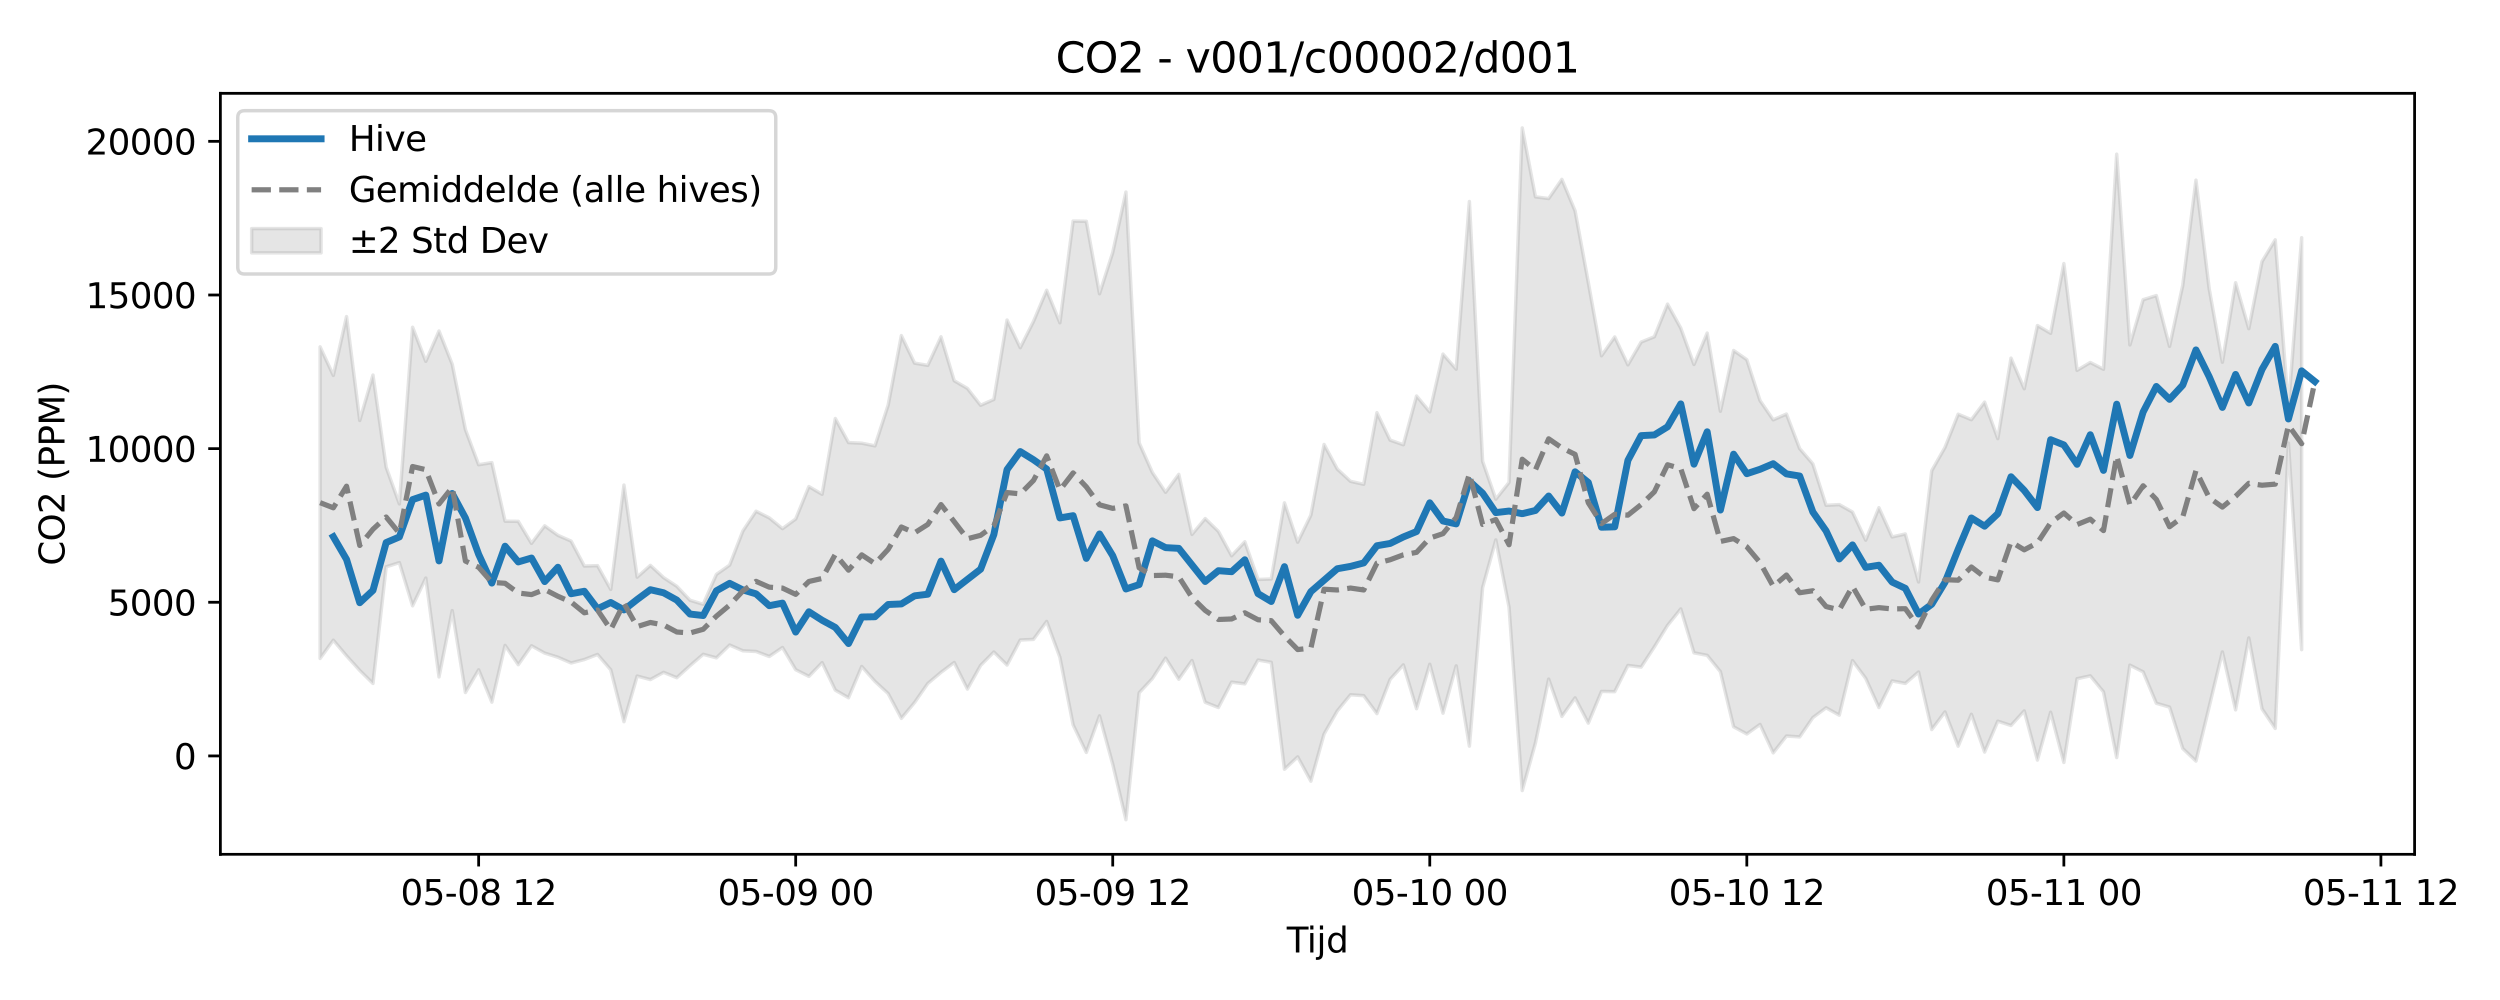 <?xml version="1.0" encoding="utf-8" standalone="no"?>
<!DOCTYPE svg PUBLIC "-//W3C//DTD SVG 1.1//EN"
  "http://www.w3.org/Graphics/SVG/1.1/DTD/svg11.dtd">
<svg xmlns:xlink="http://www.w3.org/1999/xlink" width="720pt" height="288pt" viewBox="0 0 720 288" xmlns="http://www.w3.org/2000/svg" version="1.1">
 <defs>
  <style type="text/css">*{stroke-linejoin: round; stroke-linecap: butt}</style>
 </defs>
 <g id="figure_1">
  <g id="patch_1">
   <path d="M 0 288 
L 720 288 
L 720 0 
L 0 0 
z
" style="fill: #ffffff"/>
  </g>
  <g id="axes_1">
   <g id="patch_2">
    <path d="M 63.47 246.04 
L 695.402 246.04 
L 695.402 26.88 
L 63.47 26.88 
z
" style="fill: #ffffff"/>
   </g>
   <g id="FillBetweenPolyCollection_1">
    <defs>
     <path id="mff3825b8e2" d="M 92.194 -188.099 
L 92.194 -98.363 
L 95.999 -103.624 
L 99.803 -99.119 
L 103.608 -94.916 
L 107.412 -91.164 
L 111.217 -124.753 
L 115.021 -125.964 
L 118.826 -113.519 
L 122.63 -121.52 
L 126.435 -93.05 
L 130.239 -112.157 
L 134.044 -88.56 
L 137.848 -95.089 
L 141.653 -85.779 
L 145.458 -102.124 
L 149.262 -96.565 
L 153.067 -102.01 
L 156.871 -99.909 
L 160.676 -98.719 
L 164.48 -97.058 
L 168.285 -98.05 
L 172.089 -99.514 
L 175.894 -95.096 
L 179.698 -80.148 
L 183.503 -93.297 
L 187.307 -92.284 
L 191.112 -94.365 
L 194.916 -92.819 
L 198.721 -96.28 
L 202.525 -99.556 
L 206.33 -98.536 
L 210.134 -102.232 
L 213.939 -100.572 
L 217.743 -100.37 
L 221.548 -98.937 
L 225.353 -101.522 
L 229.157 -95.131 
L 232.962 -93.196 
L 236.766 -97.162 
L 240.571 -89.238 
L 244.375 -87.047 
L 248.18 -96.052 
L 251.984 -91.756 
L 255.789 -88.255 
L 259.593 -81.105 
L 263.398 -85.672 
L 267.202 -91.15 
L 271.007 -94.362 
L 274.811 -97.201 
L 278.616 -89.548 
L 282.42 -96.372 
L 286.225 -100.225 
L 290.029 -96.469 
L 293.834 -103.677 
L 297.638 -103.855 
L 301.443 -109.017 
L 305.248 -98.706 
L 309.052 -79.256 
L 312.857 -71.3 
L 316.661 -81.832 
L 320.466 -67.902 
L 324.27 -51.922 
L 328.075 -88.48 
L 331.879 -92.554 
L 335.684 -98.465 
L 339.488 -92.375 
L 343.293 -97.773 
L 347.097 -85.744 
L 350.902 -84.231 
L 354.706 -91.541 
L 358.511 -91.051 
L 362.315 -97.902 
L 366.12 -97.25 
L 369.924 -66.457 
L 373.729 -70.019 
L 377.534 -63.018 
L 381.338 -76.612 
L 385.143 -83.253 
L 388.947 -87.905 
L 392.752 -87.647 
L 396.556 -82.477 
L 400.361 -92.339 
L 404.165 -96.51 
L 407.97 -83.893 
L 411.774 -96.688 
L 415.579 -82.596 
L 419.383 -96.231 
L 423.188 -73.108 
L 426.992 -118.762 
L 430.797 -132.502 
L 434.601 -113.176 
L 438.406 -60.318 
L 442.21 -74.056 
L 446.015 -92.42 
L 449.819 -81.668 
L 453.624 -87.007 
L 457.429 -79.734 
L 461.233 -88.873 
L 465.038 -88.795 
L 468.842 -96.348 
L 472.647 -95.87 
L 476.451 -101.688 
L 480.256 -107.888 
L 484.06 -112.628 
L 487.865 -99.985 
L 491.669 -99.261 
L 495.474 -94.562 
L 499.278 -78.684 
L 503.083 -76.614 
L 506.887 -79.355 
L 510.692 -71.176 
L 514.496 -76.028 
L 518.301 -75.769 
L 522.105 -81.324 
L 525.91 -84.155 
L 529.714 -82.031 
L 533.519 -97.746 
L 537.324 -92.623 
L 541.128 -84.221 
L 544.933 -91.895 
L 548.737 -91.171 
L 552.542 -94.466 
L 556.346 -77.884 
L 560.151 -82.96 
L 563.955 -73.094 
L 567.76 -82.289 
L 571.564 -71.404 
L 575.369 -80.302 
L 579.173 -79.056 
L 582.978 -83.256 
L 586.782 -69.096 
L 590.587 -82.877 
L 594.391 -68.414 
L 598.196 -92.524 
L 602 -93.356 
L 605.805 -88.731 
L 609.609 -69.817 
L 613.414 -96.428 
L 617.219 -94.505 
L 621.023 -85.458 
L 624.828 -84.355 
L 628.632 -72.422 
L 632.437 -68.811 
L 636.241 -84.46 
L 640.046 -100.241 
L 643.85 -83.559 
L 647.655 -104.274 
L 651.459 -83.85 
L 655.264 -78.212 
L 659.068 -160.384 
L 662.873 -100.895 
L 662.873 -219.541 
L 662.873 -219.541 
L 659.068 -170.659 
L 655.264 -218.928 
L 651.459 -212.656 
L 647.655 -193.336 
L 643.85 -206.575 
L 640.046 -183.675 
L 636.241 -204.862 
L 632.437 -236.117 
L 628.632 -205.84 
L 624.828 -188.251 
L 621.023 -202.869 
L 617.219 -201.687 
L 613.414 -188.663 
L 609.609 -243.605 
L 605.805 -181.649 
L 602 -183.611 
L 598.196 -181.343 
L 594.391 -212.092 
L 590.587 -192.015 
L 586.782 -194.241 
L 582.978 -176.041 
L 579.173 -184.855 
L 575.369 -161.678 
L 571.564 -172.191 
L 567.76 -167.125 
L 563.955 -168.706 
L 560.151 -159.135 
L 556.346 -152.456 
L 552.542 -120.381 
L 548.737 -134.216 
L 544.933 -133.368 
L 541.128 -141.781 
L 537.324 -132.443 
L 533.519 -140.536 
L 529.714 -142.671 
L 525.91 -142.478 
L 522.105 -154.395 
L 518.301 -158.813 
L 514.496 -168.76 
L 510.692 -167.089 
L 506.887 -172.644 
L 503.083 -184.417 
L 499.278 -187.069 
L 495.474 -169.55 
L 491.669 -192.081 
L 487.865 -183.026 
L 484.06 -193.502 
L 480.256 -200.418 
L 476.451 -191.013 
L 472.647 -189.482 
L 468.842 -182.925 
L 465.038 -190.96 
L 461.233 -185.532 
L 457.429 -206.665 
L 453.624 -227.267 
L 449.819 -236.348 
L 446.015 -230.821 
L 442.21 -231.303 
L 438.406 -251.158 
L 434.601 -149.058 
L 430.797 -144.246 
L 426.992 -155.158 
L 423.188 -229.968 
L 419.383 -181.679 
L 415.579 -186.022 
L 411.774 -169.373 
L 407.97 -173.948 
L 404.165 -159.912 
L 400.361 -161.246 
L 396.556 -169.149 
L 392.752 -148.526 
L 388.947 -149.377 
L 385.143 -152.914 
L 381.338 -159.995 
L 377.534 -139.65 
L 373.729 -131.84 
L 369.924 -143.177 
L 366.12 -121.255 
L 362.315 -121.112 
L 358.511 -131.975 
L 354.706 -127.935 
L 350.902 -134.952 
L 347.097 -138.652 
L 343.293 -134.091 
L 339.488 -151.38 
L 335.684 -146.218 
L 331.879 -151.923 
L 328.075 -160.464 
L 324.27 -232.692 
L 320.466 -215.269 
L 316.661 -203.398 
L 312.857 -224.273 
L 309.052 -224.339 
L 305.248 -195.043 
L 301.443 -204.41 
L 297.638 -195.405 
L 293.834 -187.867 
L 290.029 -195.826 
L 286.225 -172.957 
L 282.42 -171.284 
L 278.616 -176.129 
L 274.811 -178.351 
L 271.007 -191.001 
L 267.202 -182.778 
L 263.398 -183.419 
L 259.593 -191.349 
L 255.789 -171.33 
L 251.984 -159.59 
L 248.18 -160.361 
L 244.375 -160.539 
L 240.571 -167.466 
L 236.766 -145.643 
L 232.962 -147.87 
L 229.157 -138.522 
L 225.353 -135.748 
L 221.548 -138.855 
L 217.743 -140.767 
L 213.939 -135.053 
L 210.134 -125.25 
L 206.33 -122.577 
L 202.525 -113.974 
L 198.721 -115.13 
L 194.916 -119.146 
L 191.112 -121.654 
L 187.307 -125.171 
L 183.503 -121.781 
L 179.698 -148.303 
L 175.894 -118.25 
L 172.089 -125.094 
L 168.285 -124.976 
L 164.48 -132.17 
L 160.676 -133.83 
L 156.871 -136.563 
L 153.067 -131.509 
L 149.262 -137.857 
L 145.458 -137.898 
L 141.653 -154.778 
L 137.848 -154.159 
L 134.044 -164.275 
L 130.239 -183.097 
L 126.435 -192.668 
L 122.63 -183.943 
L 118.826 -193.761 
L 115.021 -142.874 
L 111.217 -153.441 
L 107.412 -179.985 
L 103.608 -166.902 
L 99.803 -196.823 
L 95.999 -179.886 
L 92.194 -188.099 
z
" style="stroke: #808080; stroke-opacity: 0.2"/>
    </defs>
    <g clip-path="url(#p9d5c62684d)">
     <use xlink:href="#mff3825b8e2" x="0" y="288" style="fill: #808080; fill-opacity: 0.2; stroke: #808080; stroke-opacity: 0.2"/>
    </g>
   </g>
   <g id="matplotlib.axis_1">
    <g id="xtick_1">
     <g id="line2d_1">
      <defs>
       <path id="m1b67c8f153" d="M 0 0 
L 0 3.5 
" style="stroke: #000000; stroke-width: 0.8"/>
      </defs>
      <g>
       <use xlink:href="#m1b67c8f153" x="137.848" y="246.04" style="stroke: #000000; stroke-width: 0.8"/>
      </g>
     </g>
     <g id="text_1">
      <!-- 05-08 12 -->
      <g transform="translate(115.368 260.638) scale(0.1 -0.1)">
       <defs>
        <path id="DejaVuSans-30" d="M 2034 4250 
Q 1547 4250 1301 3770 
Q 1056 3291 1056 2328 
Q 1056 1369 1301 889 
Q 1547 409 2034 409 
Q 2525 409 2770 889 
Q 3016 1369 3016 2328 
Q 3016 3291 2770 3770 
Q 2525 4250 2034 4250 
z
M 2034 4750 
Q 2819 4750 3233 4129 
Q 3647 3509 3647 2328 
Q 3647 1150 3233 529 
Q 2819 -91 2034 -91 
Q 1250 -91 836 529 
Q 422 1150 422 2328 
Q 422 3509 836 4129 
Q 1250 4750 2034 4750 
z
" transform="scale(0.016)"/>
        <path id="DejaVuSans-35" d="M 691 4666 
L 3169 4666 
L 3169 4134 
L 1269 4134 
L 1269 2991 
Q 1406 3038 1543 3061 
Q 1681 3084 1819 3084 
Q 2600 3084 3056 2656 
Q 3513 2228 3513 1497 
Q 3513 744 3044 326 
Q 2575 -91 1722 -91 
Q 1428 -91 1123 -41 
Q 819 9 494 109 
L 494 744 
Q 775 591 1075 516 
Q 1375 441 1709 441 
Q 2250 441 2565 725 
Q 2881 1009 2881 1497 
Q 2881 1984 2565 2268 
Q 2250 2553 1709 2553 
Q 1456 2553 1204 2497 
Q 953 2441 691 2322 
L 691 4666 
z
" transform="scale(0.016)"/>
        <path id="DejaVuSans-2d" d="M 313 2009 
L 1997 2009 
L 1997 1497 
L 313 1497 
L 313 2009 
z
" transform="scale(0.016)"/>
        <path id="DejaVuSans-38" d="M 2034 2216 
Q 1584 2216 1326 1975 
Q 1069 1734 1069 1313 
Q 1069 891 1326 650 
Q 1584 409 2034 409 
Q 2484 409 2743 651 
Q 3003 894 3003 1313 
Q 3003 1734 2745 1975 
Q 2488 2216 2034 2216 
z
M 1403 2484 
Q 997 2584 770 2862 
Q 544 3141 544 3541 
Q 544 4100 942 4425 
Q 1341 4750 2034 4750 
Q 2731 4750 3128 4425 
Q 3525 4100 3525 3541 
Q 3525 3141 3298 2862 
Q 3072 2584 2669 2484 
Q 3125 2378 3379 2068 
Q 3634 1759 3634 1313 
Q 3634 634 3220 271 
Q 2806 -91 2034 -91 
Q 1263 -91 848 271 
Q 434 634 434 1313 
Q 434 1759 690 2068 
Q 947 2378 1403 2484 
z
M 1172 3481 
Q 1172 3119 1398 2916 
Q 1625 2713 2034 2713 
Q 2441 2713 2670 2916 
Q 2900 3119 2900 3481 
Q 2900 3844 2670 4047 
Q 2441 4250 2034 4250 
Q 1625 4250 1398 4047 
Q 1172 3844 1172 3481 
z
" transform="scale(0.016)"/>
        <path id="DejaVuSans-20" transform="scale(0.016)"/>
        <path id="DejaVuSans-31" d="M 794 531 
L 1825 531 
L 1825 4091 
L 703 3866 
L 703 4441 
L 1819 4666 
L 2450 4666 
L 2450 531 
L 3481 531 
L 3481 0 
L 794 0 
L 794 531 
z
" transform="scale(0.016)"/>
        <path id="DejaVuSans-32" d="M 1228 531 
L 3431 531 
L 3431 0 
L 469 0 
L 469 531 
Q 828 903 1448 1529 
Q 2069 2156 2228 2338 
Q 2531 2678 2651 2914 
Q 2772 3150 2772 3378 
Q 2772 3750 2511 3984 
Q 2250 4219 1831 4219 
Q 1534 4219 1204 4116 
Q 875 4013 500 3803 
L 500 4441 
Q 881 4594 1212 4672 
Q 1544 4750 1819 4750 
Q 2544 4750 2975 4387 
Q 3406 4025 3406 3419 
Q 3406 3131 3298 2873 
Q 3191 2616 2906 2266 
Q 2828 2175 2409 1742 
Q 1991 1309 1228 531 
z
" transform="scale(0.016)"/>
       </defs>
       <use xlink:href="#DejaVuSans-30"/>
       <use xlink:href="#DejaVuSans-35" transform="translate(63.623 0)"/>
       <use xlink:href="#DejaVuSans-2d" transform="translate(127.246 0)"/>
       <use xlink:href="#DejaVuSans-30" transform="translate(163.33 0)"/>
       <use xlink:href="#DejaVuSans-38" transform="translate(226.953 0)"/>
       <use xlink:href="#DejaVuSans-20" transform="translate(290.576 0)"/>
       <use xlink:href="#DejaVuSans-31" transform="translate(322.363 0)"/>
       <use xlink:href="#DejaVuSans-32" transform="translate(385.986 0)"/>
      </g>
     </g>
    </g>
    <g id="xtick_2">
     <g id="line2d_2">
      <g>
       <use xlink:href="#m1b67c8f153" x="229.157" y="246.04" style="stroke: #000000; stroke-width: 0.8"/>
      </g>
     </g>
     <g id="text_2">
      <!-- 05-09 00 -->
      <g transform="translate(206.677 260.638) scale(0.1 -0.1)">
       <defs>
        <path id="DejaVuSans-39" d="M 703 97 
L 703 672 
Q 941 559 1184 500 
Q 1428 441 1663 441 
Q 2288 441 2617 861 
Q 2947 1281 2994 2138 
Q 2813 1869 2534 1725 
Q 2256 1581 1919 1581 
Q 1219 1581 811 2004 
Q 403 2428 403 3163 
Q 403 3881 828 4315 
Q 1253 4750 1959 4750 
Q 2769 4750 3195 4129 
Q 3622 3509 3622 2328 
Q 3622 1225 3098 567 
Q 2575 -91 1691 -91 
Q 1453 -91 1209 -44 
Q 966 3 703 97 
z
M 1959 2075 
Q 2384 2075 2632 2365 
Q 2881 2656 2881 3163 
Q 2881 3666 2632 3958 
Q 2384 4250 1959 4250 
Q 1534 4250 1286 3958 
Q 1038 3666 1038 3163 
Q 1038 2656 1286 2365 
Q 1534 2075 1959 2075 
z
" transform="scale(0.016)"/>
       </defs>
       <use xlink:href="#DejaVuSans-30"/>
       <use xlink:href="#DejaVuSans-35" transform="translate(63.623 0)"/>
       <use xlink:href="#DejaVuSans-2d" transform="translate(127.246 0)"/>
       <use xlink:href="#DejaVuSans-30" transform="translate(163.33 0)"/>
       <use xlink:href="#DejaVuSans-39" transform="translate(226.953 0)"/>
       <use xlink:href="#DejaVuSans-20" transform="translate(290.576 0)"/>
       <use xlink:href="#DejaVuSans-30" transform="translate(322.363 0)"/>
       <use xlink:href="#DejaVuSans-30" transform="translate(385.986 0)"/>
      </g>
     </g>
    </g>
    <g id="xtick_3">
     <g id="line2d_3">
      <g>
       <use xlink:href="#m1b67c8f153" x="320.466" y="246.04" style="stroke: #000000; stroke-width: 0.8"/>
      </g>
     </g>
     <g id="text_3">
      <!-- 05-09 12 -->
      <g transform="translate(297.985 260.638) scale(0.1 -0.1)">
       <use xlink:href="#DejaVuSans-30"/>
       <use xlink:href="#DejaVuSans-35" transform="translate(63.623 0)"/>
       <use xlink:href="#DejaVuSans-2d" transform="translate(127.246 0)"/>
       <use xlink:href="#DejaVuSans-30" transform="translate(163.33 0)"/>
       <use xlink:href="#DejaVuSans-39" transform="translate(226.953 0)"/>
       <use xlink:href="#DejaVuSans-20" transform="translate(290.576 0)"/>
       <use xlink:href="#DejaVuSans-31" transform="translate(322.363 0)"/>
       <use xlink:href="#DejaVuSans-32" transform="translate(385.986 0)"/>
      </g>
     </g>
    </g>
    <g id="xtick_4">
     <g id="line2d_4">
      <g>
       <use xlink:href="#m1b67c8f153" x="411.774" y="246.04" style="stroke: #000000; stroke-width: 0.8"/>
      </g>
     </g>
     <g id="text_4">
      <!-- 05-10 00 -->
      <g transform="translate(389.294 260.638) scale(0.1 -0.1)">
       <use xlink:href="#DejaVuSans-30"/>
       <use xlink:href="#DejaVuSans-35" transform="translate(63.623 0)"/>
       <use xlink:href="#DejaVuSans-2d" transform="translate(127.246 0)"/>
       <use xlink:href="#DejaVuSans-31" transform="translate(163.33 0)"/>
       <use xlink:href="#DejaVuSans-30" transform="translate(226.953 0)"/>
       <use xlink:href="#DejaVuSans-20" transform="translate(290.576 0)"/>
       <use xlink:href="#DejaVuSans-30" transform="translate(322.363 0)"/>
       <use xlink:href="#DejaVuSans-30" transform="translate(385.986 0)"/>
      </g>
     </g>
    </g>
    <g id="xtick_5">
     <g id="line2d_5">
      <g>
       <use xlink:href="#m1b67c8f153" x="503.083" y="246.04" style="stroke: #000000; stroke-width: 0.8"/>
      </g>
     </g>
     <g id="text_5">
      <!-- 05-10 12 -->
      <g transform="translate(480.602 260.638) scale(0.1 -0.1)">
       <use xlink:href="#DejaVuSans-30"/>
       <use xlink:href="#DejaVuSans-35" transform="translate(63.623 0)"/>
       <use xlink:href="#DejaVuSans-2d" transform="translate(127.246 0)"/>
       <use xlink:href="#DejaVuSans-31" transform="translate(163.33 0)"/>
       <use xlink:href="#DejaVuSans-30" transform="translate(226.953 0)"/>
       <use xlink:href="#DejaVuSans-20" transform="translate(290.576 0)"/>
       <use xlink:href="#DejaVuSans-31" transform="translate(322.363 0)"/>
       <use xlink:href="#DejaVuSans-32" transform="translate(385.986 0)"/>
      </g>
     </g>
    </g>
    <g id="xtick_6">
     <g id="line2d_6">
      <g>
       <use xlink:href="#m1b67c8f153" x="594.391" y="246.04" style="stroke: #000000; stroke-width: 0.8"/>
      </g>
     </g>
     <g id="text_6">
      <!-- 05-11 00 -->
      <g transform="translate(571.911 260.638) scale(0.1 -0.1)">
       <use xlink:href="#DejaVuSans-30"/>
       <use xlink:href="#DejaVuSans-35" transform="translate(63.623 0)"/>
       <use xlink:href="#DejaVuSans-2d" transform="translate(127.246 0)"/>
       <use xlink:href="#DejaVuSans-31" transform="translate(163.33 0)"/>
       <use xlink:href="#DejaVuSans-31" transform="translate(226.953 0)"/>
       <use xlink:href="#DejaVuSans-20" transform="translate(290.576 0)"/>
       <use xlink:href="#DejaVuSans-30" transform="translate(322.363 0)"/>
       <use xlink:href="#DejaVuSans-30" transform="translate(385.986 0)"/>
      </g>
     </g>
    </g>
    <g id="xtick_7">
     <g id="line2d_7">
      <g>
       <use xlink:href="#m1b67c8f153" x="685.7" y="246.04" style="stroke: #000000; stroke-width: 0.8"/>
      </g>
     </g>
     <g id="text_7">
      <!-- 05-11 12 -->
      <g transform="translate(663.22 260.638) scale(0.1 -0.1)">
       <use xlink:href="#DejaVuSans-30"/>
       <use xlink:href="#DejaVuSans-35" transform="translate(63.623 0)"/>
       <use xlink:href="#DejaVuSans-2d" transform="translate(127.246 0)"/>
       <use xlink:href="#DejaVuSans-31" transform="translate(163.33 0)"/>
       <use xlink:href="#DejaVuSans-31" transform="translate(226.953 0)"/>
       <use xlink:href="#DejaVuSans-20" transform="translate(290.576 0)"/>
       <use xlink:href="#DejaVuSans-31" transform="translate(322.363 0)"/>
       <use xlink:href="#DejaVuSans-32" transform="translate(385.986 0)"/>
      </g>
     </g>
    </g>
    <g id="text_8">
     <!-- Tijd -->
     <g transform="translate(370.586 274.317) scale(0.1 -0.1)">
      <defs>
       <path id="DejaVuSans-54" d="M -19 4666 
L 3928 4666 
L 3928 4134 
L 2272 4134 
L 2272 0 
L 1638 0 
L 1638 4134 
L -19 4134 
L -19 4666 
z
" transform="scale(0.016)"/>
       <path id="DejaVuSans-69" d="M 603 3500 
L 1178 3500 
L 1178 0 
L 603 0 
L 603 3500 
z
M 603 4863 
L 1178 4863 
L 1178 4134 
L 603 4134 
L 603 4863 
z
" transform="scale(0.016)"/>
       <path id="DejaVuSans-6a" d="M 603 3500 
L 1178 3500 
L 1178 -63 
Q 1178 -731 923 -1031 
Q 669 -1331 103 -1331 
L -116 -1331 
L -116 -844 
L 38 -844 
Q 366 -844 484 -692 
Q 603 -541 603 -63 
L 603 3500 
z
M 603 4863 
L 1178 4863 
L 1178 4134 
L 603 4134 
L 603 4863 
z
" transform="scale(0.016)"/>
       <path id="DejaVuSans-64" d="M 2906 2969 
L 2906 4863 
L 3481 4863 
L 3481 0 
L 2906 0 
L 2906 525 
Q 2725 213 2448 61 
Q 2172 -91 1784 -91 
Q 1150 -91 751 415 
Q 353 922 353 1747 
Q 353 2572 751 3078 
Q 1150 3584 1784 3584 
Q 2172 3584 2448 3432 
Q 2725 3281 2906 2969 
z
M 947 1747 
Q 947 1113 1208 752 
Q 1469 391 1925 391 
Q 2381 391 2643 752 
Q 2906 1113 2906 1747 
Q 2906 2381 2643 2742 
Q 2381 3103 1925 3103 
Q 1469 3103 1208 2742 
Q 947 2381 947 1747 
z
" transform="scale(0.016)"/>
      </defs>
      <use xlink:href="#DejaVuSans-54"/>
      <use xlink:href="#DejaVuSans-69" transform="translate(57.959 0)"/>
      <use xlink:href="#DejaVuSans-6a" transform="translate(85.742 0)"/>
      <use xlink:href="#DejaVuSans-64" transform="translate(113.525 0)"/>
     </g>
    </g>
   </g>
   <g id="matplotlib.axis_2">
    <g id="ytick_1">
     <g id="line2d_8">
      <defs>
       <path id="m1cb3249cd3" d="M 0 0 
L -3.5 0 
" style="stroke: #000000; stroke-width: 0.8"/>
      </defs>
      <g>
       <use xlink:href="#m1cb3249cd3" x="63.47" y="217.704" style="stroke: #000000; stroke-width: 0.8"/>
      </g>
     </g>
     <g id="text_9">
      <!-- 0 -->
      <g transform="translate(50.108 221.503) scale(0.1 -0.1)">
       <use xlink:href="#DejaVuSans-30"/>
      </g>
     </g>
    </g>
    <g id="ytick_2">
     <g id="line2d_9">
      <g>
       <use xlink:href="#m1cb3249cd3" x="63.47" y="173.455" style="stroke: #000000; stroke-width: 0.8"/>
      </g>
     </g>
     <g id="text_10">
      <!-- 5000 -->
      <g transform="translate(31.02 177.254) scale(0.1 -0.1)">
       <use xlink:href="#DejaVuSans-35"/>
       <use xlink:href="#DejaVuSans-30" transform="translate(63.623 0)"/>
       <use xlink:href="#DejaVuSans-30" transform="translate(127.246 0)"/>
       <use xlink:href="#DejaVuSans-30" transform="translate(190.869 0)"/>
      </g>
     </g>
    </g>
    <g id="ytick_3">
     <g id="line2d_10">
      <g>
       <use xlink:href="#m1cb3249cd3" x="63.47" y="129.207" style="stroke: #000000; stroke-width: 0.8"/>
      </g>
     </g>
     <g id="text_11">
      <!-- 10000 -->
      <g transform="translate(24.657 133.006) scale(0.1 -0.1)">
       <use xlink:href="#DejaVuSans-31"/>
       <use xlink:href="#DejaVuSans-30" transform="translate(63.623 0)"/>
       <use xlink:href="#DejaVuSans-30" transform="translate(127.246 0)"/>
       <use xlink:href="#DejaVuSans-30" transform="translate(190.869 0)"/>
       <use xlink:href="#DejaVuSans-30" transform="translate(254.492 0)"/>
      </g>
     </g>
    </g>
    <g id="ytick_4">
     <g id="line2d_11">
      <g>
       <use xlink:href="#m1cb3249cd3" x="63.47" y="84.958" style="stroke: #000000; stroke-width: 0.8"/>
      </g>
     </g>
     <g id="text_12">
      <!-- 15000 -->
      <g transform="translate(24.657 88.758) scale(0.1 -0.1)">
       <use xlink:href="#DejaVuSans-31"/>
       <use xlink:href="#DejaVuSans-35" transform="translate(63.623 0)"/>
       <use xlink:href="#DejaVuSans-30" transform="translate(127.246 0)"/>
       <use xlink:href="#DejaVuSans-30" transform="translate(190.869 0)"/>
       <use xlink:href="#DejaVuSans-30" transform="translate(254.492 0)"/>
      </g>
     </g>
    </g>
    <g id="ytick_5">
     <g id="line2d_12">
      <g>
       <use xlink:href="#m1cb3249cd3" x="63.47" y="40.71" style="stroke: #000000; stroke-width: 0.8"/>
      </g>
     </g>
     <g id="text_13">
      <!-- 20000 -->
      <g transform="translate(24.657 44.509) scale(0.1 -0.1)">
       <use xlink:href="#DejaVuSans-32"/>
       <use xlink:href="#DejaVuSans-30" transform="translate(63.623 0)"/>
       <use xlink:href="#DejaVuSans-30" transform="translate(127.246 0)"/>
       <use xlink:href="#DejaVuSans-30" transform="translate(190.869 0)"/>
       <use xlink:href="#DejaVuSans-30" transform="translate(254.492 0)"/>
      </g>
     </g>
    </g>
    <g id="text_14">
     <!-- CO2 (PPM) -->
     <g transform="translate(18.578 162.903) rotate(-90) scale(0.1 -0.1)">
      <defs>
       <path id="DejaVuSans-43" d="M 4122 4306 
L 4122 3641 
Q 3803 3938 3442 4084 
Q 3081 4231 2675 4231 
Q 1875 4231 1450 3742 
Q 1025 3253 1025 2328 
Q 1025 1406 1450 917 
Q 1875 428 2675 428 
Q 3081 428 3442 575 
Q 3803 722 4122 1019 
L 4122 359 
Q 3791 134 3420 21 
Q 3050 -91 2638 -91 
Q 1578 -91 968 557 
Q 359 1206 359 2328 
Q 359 3453 968 4101 
Q 1578 4750 2638 4750 
Q 3056 4750 3426 4639 
Q 3797 4528 4122 4306 
z
" transform="scale(0.016)"/>
       <path id="DejaVuSans-4f" d="M 2522 4238 
Q 1834 4238 1429 3725 
Q 1025 3213 1025 2328 
Q 1025 1447 1429 934 
Q 1834 422 2522 422 
Q 3209 422 3611 934 
Q 4013 1447 4013 2328 
Q 4013 3213 3611 3725 
Q 3209 4238 2522 4238 
z
M 2522 4750 
Q 3503 4750 4090 4092 
Q 4678 3434 4678 2328 
Q 4678 1225 4090 567 
Q 3503 -91 2522 -91 
Q 1538 -91 948 565 
Q 359 1222 359 2328 
Q 359 3434 948 4092 
Q 1538 4750 2522 4750 
z
" transform="scale(0.016)"/>
       <path id="DejaVuSans-28" d="M 1984 4856 
Q 1566 4138 1362 3434 
Q 1159 2731 1159 2009 
Q 1159 1288 1364 580 
Q 1569 -128 1984 -844 
L 1484 -844 
Q 1016 -109 783 600 
Q 550 1309 550 2009 
Q 550 2706 781 3412 
Q 1013 4119 1484 4856 
L 1984 4856 
z
" transform="scale(0.016)"/>
       <path id="DejaVuSans-50" d="M 1259 4147 
L 1259 2394 
L 2053 2394 
Q 2494 2394 2734 2622 
Q 2975 2850 2975 3272 
Q 2975 3691 2734 3919 
Q 2494 4147 2053 4147 
L 1259 4147 
z
M 628 4666 
L 2053 4666 
Q 2838 4666 3239 4311 
Q 3641 3956 3641 3272 
Q 3641 2581 3239 2228 
Q 2838 1875 2053 1875 
L 1259 1875 
L 1259 0 
L 628 0 
L 628 4666 
z
" transform="scale(0.016)"/>
       <path id="DejaVuSans-4d" d="M 628 4666 
L 1569 4666 
L 2759 1491 
L 3956 4666 
L 4897 4666 
L 4897 0 
L 4281 0 
L 4281 4097 
L 3078 897 
L 2444 897 
L 1241 4097 
L 1241 0 
L 628 0 
L 628 4666 
z
" transform="scale(0.016)"/>
       <path id="DejaVuSans-29" d="M 513 4856 
L 1013 4856 
Q 1481 4119 1714 3412 
Q 1947 2706 1947 2009 
Q 1947 1309 1714 600 
Q 1481 -109 1013 -844 
L 513 -844 
Q 928 -128 1133 580 
Q 1338 1288 1338 2009 
Q 1338 2731 1133 3434 
Q 928 4138 513 4856 
z
" transform="scale(0.016)"/>
      </defs>
      <use xlink:href="#DejaVuSans-43"/>
      <use xlink:href="#DejaVuSans-4f" transform="translate(69.824 0)"/>
      <use xlink:href="#DejaVuSans-32" transform="translate(148.535 0)"/>
      <use xlink:href="#DejaVuSans-20" transform="translate(212.158 0)"/>
      <use xlink:href="#DejaVuSans-28" transform="translate(243.945 0)"/>
      <use xlink:href="#DejaVuSans-50" transform="translate(282.959 0)"/>
      <use xlink:href="#DejaVuSans-50" transform="translate(343.262 0)"/>
      <use xlink:href="#DejaVuSans-4d" transform="translate(403.564 0)"/>
      <use xlink:href="#DejaVuSans-29" transform="translate(489.844 0)"/>
     </g>
    </g>
   </g>
   <g id="line2d_13">
    <path d="M 95.999 154.583 
L 99.803 161.113 
L 103.608 173.579 
L 107.412 170.035 
L 111.217 156.257 
L 115.021 154.632 
L 118.826 143.888 
L 122.63 142.592 
L 126.435 161.539 
L 130.239 142.127 
L 134.044 149.192 
L 137.848 159.641 
L 141.653 167.924 
L 145.458 157.313 
L 149.262 161.836 
L 153.067 160.715 
L 156.871 167.494 
L 160.676 163.373 
L 164.48 170.995 
L 168.285 170.283 
L 172.089 175.331 
L 175.894 173.517 
L 179.698 175.65 
L 183.503 172.65 
L 187.307 169.839 
L 191.112 170.721 
L 194.916 172.821 
L 198.721 176.848 
L 202.525 177.275 
L 206.33 170.145 
L 210.134 167.998 
L 213.939 169.898 
L 217.743 171.027 
L 221.548 174.435 
L 225.353 173.697 
L 229.157 182.034 
L 232.962 176.193 
L 236.766 178.632 
L 240.571 180.703 
L 244.375 185.34 
L 248.18 177.697 
L 251.984 177.623 
L 255.789 174.097 
L 259.593 173.933 
L 263.398 171.597 
L 267.202 171.137 
L 271.007 161.611 
L 274.811 169.824 
L 282.42 163.921 
L 286.225 153.962 
L 290.029 135.242 
L 293.834 130.052 
L 297.638 132.404 
L 301.443 135.087 
L 305.248 149.167 
L 309.052 148.514 
L 312.857 160.815 
L 316.661 153.787 
L 320.466 160.048 
L 324.27 169.626 
L 328.075 168.367 
L 331.879 155.765 
L 335.684 157.718 
L 339.488 157.924 
L 347.097 167.468 
L 350.902 164.358 
L 354.706 164.65 
L 358.511 161.213 
L 362.315 170.963 
L 366.12 173.23 
L 369.924 163.201 
L 373.729 177.196 
L 377.534 170.39 
L 385.143 163.797 
L 388.947 163.119 
L 392.752 162.122 
L 396.556 157.172 
L 400.361 156.514 
L 404.165 154.644 
L 407.97 153.083 
L 411.774 144.812 
L 415.579 150.048 
L 419.383 150.88 
L 423.188 138.564 
L 426.992 142.039 
L 430.797 147.632 
L 434.601 147.181 
L 438.406 147.946 
L 442.21 147.018 
L 446.015 142.856 
L 449.819 147.762 
L 453.624 135.879 
L 457.429 138.95 
L 461.233 151.841 
L 465.038 151.729 
L 468.842 132.579 
L 472.647 125.463 
L 476.451 125.264 
L 480.256 122.918 
L 484.06 116.325 
L 487.865 133.68 
L 491.669 124.36 
L 495.474 146.891 
L 499.278 130.803 
L 503.083 136.422 
L 506.887 135.16 
L 510.692 133.546 
L 514.496 136.478 
L 518.301 137.092 
L 522.105 147.461 
L 525.91 152.897 
L 529.714 160.98 
L 533.519 156.933 
L 537.324 163.396 
L 541.128 162.783 
L 544.933 167.638 
L 548.737 169.443 
L 552.542 176.839 
L 556.346 174.016 
L 560.151 167.712 
L 563.955 158.204 
L 567.76 149.178 
L 571.564 151.543 
L 575.369 147.947 
L 579.173 137.313 
L 582.978 141.239 
L 586.782 146.178 
L 590.587 126.634 
L 594.391 128.139 
L 598.196 133.717 
L 602 125.21 
L 605.805 135.472 
L 609.609 116.407 
L 613.414 131.171 
L 617.219 118.664 
L 621.023 111.304 
L 624.828 115.009 
L 628.632 110.917 
L 632.437 100.782 
L 636.241 108.476 
L 640.046 117.33 
L 643.85 107.844 
L 647.655 116.052 
L 651.459 106.388 
L 655.264 99.761 
L 659.068 120.662 
L 662.873 106.808 
L 666.677 109.87 
L 666.677 109.87 
" clip-path="url(#p9d5c62684d)" style="fill: none; stroke: #1f77b4; stroke-width: 2; stroke-linecap: square"/>
   </g>
   <g id="line2d_14">
    <path d="M 92.194 144.769 
L 95.999 146.245 
L 99.803 140.029 
L 103.608 157.091 
L 107.412 152.425 
L 111.217 148.903 
L 115.021 153.581 
L 118.826 134.36 
L 122.63 135.268 
L 126.435 145.141 
L 130.239 140.373 
L 134.044 161.583 
L 137.848 163.376 
L 141.653 167.721 
L 145.458 167.989 
L 149.262 170.789 
L 153.067 171.241 
L 156.871 169.764 
L 160.676 171.726 
L 164.48 173.386 
L 168.285 176.487 
L 172.089 175.696 
L 175.894 181.327 
L 179.698 173.775 
L 183.503 180.461 
L 187.307 179.272 
L 191.112 179.991 
L 194.916 182.017 
L 198.721 182.295 
L 202.525 181.235 
L 206.33 177.444 
L 210.134 174.259 
L 213.939 170.188 
L 217.743 167.432 
L 221.548 169.104 
L 225.353 169.365 
L 229.157 171.174 
L 232.962 167.467 
L 236.766 166.597 
L 240.571 159.648 
L 244.375 164.207 
L 248.18 159.793 
L 251.984 162.327 
L 255.789 158.208 
L 259.593 151.773 
L 263.398 153.454 
L 267.202 151.036 
L 271.007 145.318 
L 278.616 155.161 
L 282.42 154.172 
L 286.225 151.409 
L 290.029 141.853 
L 293.834 142.228 
L 297.638 138.37 
L 301.443 131.287 
L 305.248 141.126 
L 309.052 136.202 
L 312.857 140.213 
L 316.661 145.385 
L 320.466 146.414 
L 324.27 145.693 
L 328.075 163.528 
L 331.879 165.762 
L 335.684 165.659 
L 339.488 166.122 
L 343.293 172.068 
L 347.097 175.802 
L 350.902 178.409 
L 354.706 178.262 
L 358.511 176.487 
L 362.315 178.493 
L 366.12 178.747 
L 369.924 183.183 
L 373.729 187.071 
L 377.534 186.666 
L 381.338 169.696 
L 385.143 169.917 
L 388.947 169.359 
L 392.752 169.914 
L 396.556 162.187 
L 400.361 161.208 
L 404.165 159.789 
L 407.97 159.079 
L 411.774 154.969 
L 415.579 153.691 
L 419.383 149.045 
L 423.188 136.462 
L 426.992 151.04 
L 430.797 149.626 
L 434.601 156.883 
L 438.406 132.262 
L 442.21 135.321 
L 446.015 126.379 
L 449.819 128.992 
L 453.624 130.863 
L 457.429 144.8 
L 461.233 150.798 
L 465.038 148.122 
L 468.842 148.363 
L 472.647 145.324 
L 476.451 141.649 
L 480.256 133.847 
L 484.06 134.935 
L 487.865 146.495 
L 491.669 142.329 
L 495.474 155.944 
L 499.278 155.123 
L 503.083 157.485 
L 506.887 162 
L 510.692 168.867 
L 514.496 165.606 
L 518.301 170.709 
L 522.105 170.14 
L 525.91 174.684 
L 529.714 175.649 
L 533.519 168.859 
L 537.324 175.467 
L 541.128 174.999 
L 544.933 175.369 
L 548.737 175.307 
L 552.542 180.576 
L 556.346 172.83 
L 560.151 166.952 
L 563.955 167.1 
L 567.76 163.293 
L 571.564 166.203 
L 575.369 167.01 
L 579.173 156.044 
L 582.978 158.351 
L 586.782 156.332 
L 590.587 150.554 
L 594.391 147.747 
L 598.196 151.067 
L 602 149.517 
L 605.805 152.81 
L 609.609 131.289 
L 613.414 145.454 
L 617.219 139.904 
L 621.023 143.837 
L 624.828 151.697 
L 628.632 148.869 
L 632.437 135.536 
L 636.241 143.339 
L 640.046 146.042 
L 643.85 142.933 
L 647.655 139.195 
L 651.459 139.747 
L 655.264 139.43 
L 659.068 122.479 
L 662.873 127.782 
L 666.677 109.87 
L 666.677 109.87 
" clip-path="url(#p9d5c62684d)" style="fill: none; stroke-dasharray: 5.55,2.4; stroke-dashoffset: 0; stroke: #808080; stroke-width: 1.5"/>
   </g>
   <g id="patch_3">
    <path d="M 63.47 246.04 
L 63.47 26.88 
" style="fill: none; stroke: #000000; stroke-width: 0.8; stroke-linejoin: miter; stroke-linecap: square"/>
   </g>
   <g id="patch_4">
    <path d="M 695.402 246.04 
L 695.402 26.88 
" style="fill: none; stroke: #000000; stroke-width: 0.8; stroke-linejoin: miter; stroke-linecap: square"/>
   </g>
   <g id="patch_5">
    <path d="M 63.47 246.04 
L 695.402 246.04 
" style="fill: none; stroke: #000000; stroke-width: 0.8; stroke-linejoin: miter; stroke-linecap: square"/>
   </g>
   <g id="patch_6">
    <path d="M 63.47 26.88 
L 695.402 26.88 
" style="fill: none; stroke: #000000; stroke-width: 0.8; stroke-linejoin: miter; stroke-linecap: square"/>
   </g>
   <g id="text_15">
    <!-- CO2 - v001/c00002/d001 -->
    <g transform="translate(304.033 20.88) scale(0.12 -0.12)">
     <defs>
      <path id="DejaVuSans-76" d="M 191 3500 
L 800 3500 
L 1894 563 
L 2988 3500 
L 3597 3500 
L 2284 0 
L 1503 0 
L 191 3500 
z
" transform="scale(0.016)"/>
      <path id="DejaVuSans-2f" d="M 1625 4666 
L 2156 4666 
L 531 -594 
L 0 -594 
L 1625 4666 
z
" transform="scale(0.016)"/>
      <path id="DejaVuSans-63" d="M 3122 3366 
L 3122 2828 
Q 2878 2963 2633 3030 
Q 2388 3097 2138 3097 
Q 1578 3097 1268 2742 
Q 959 2388 959 1747 
Q 959 1106 1268 751 
Q 1578 397 2138 397 
Q 2388 397 2633 464 
Q 2878 531 3122 666 
L 3122 134 
Q 2881 22 2623 -34 
Q 2366 -91 2075 -91 
Q 1284 -91 818 406 
Q 353 903 353 1747 
Q 353 2603 823 3093 
Q 1294 3584 2113 3584 
Q 2378 3584 2631 3529 
Q 2884 3475 3122 3366 
z
" transform="scale(0.016)"/>
     </defs>
     <use xlink:href="#DejaVuSans-43"/>
     <use xlink:href="#DejaVuSans-4f" transform="translate(69.824 0)"/>
     <use xlink:href="#DejaVuSans-32" transform="translate(148.535 0)"/>
     <use xlink:href="#DejaVuSans-20" transform="translate(212.158 0)"/>
     <use xlink:href="#DejaVuSans-2d" transform="translate(243.945 0)"/>
     <use xlink:href="#DejaVuSans-20" transform="translate(280.029 0)"/>
     <use xlink:href="#DejaVuSans-76" transform="translate(311.816 0)"/>
     <use xlink:href="#DejaVuSans-30" transform="translate(370.996 0)"/>
     <use xlink:href="#DejaVuSans-30" transform="translate(434.619 0)"/>
     <use xlink:href="#DejaVuSans-31" transform="translate(498.242 0)"/>
     <use xlink:href="#DejaVuSans-2f" transform="translate(561.865 0)"/>
     <use xlink:href="#DejaVuSans-63" transform="translate(595.557 0)"/>
     <use xlink:href="#DejaVuSans-30" transform="translate(650.537 0)"/>
     <use xlink:href="#DejaVuSans-30" transform="translate(714.16 0)"/>
     <use xlink:href="#DejaVuSans-30" transform="translate(777.783 0)"/>
     <use xlink:href="#DejaVuSans-30" transform="translate(841.406 0)"/>
     <use xlink:href="#DejaVuSans-32" transform="translate(905.029 0)"/>
     <use xlink:href="#DejaVuSans-2f" transform="translate(968.652 0)"/>
     <use xlink:href="#DejaVuSans-64" transform="translate(1002.344 0)"/>
     <use xlink:href="#DejaVuSans-30" transform="translate(1065.82 0)"/>
     <use xlink:href="#DejaVuSans-30" transform="translate(1129.443 0)"/>
     <use xlink:href="#DejaVuSans-31" transform="translate(1193.066 0)"/>
    </g>
   </g>
   <g id="legend_1">
    <g id="patch_7">
     <path d="M 70.47 78.914 
L 221.414 78.914 
Q 223.414 78.914 223.414 76.914 
L 223.414 33.88 
Q 223.414 31.88 221.414 31.88 
L 70.47 31.88 
Q 68.47 31.88 68.47 33.88 
L 68.47 76.914 
Q 68.47 78.914 70.47 78.914 
z
" style="fill: #ffffff; opacity: 0.8; stroke: #cccccc; stroke-linejoin: miter"/>
    </g>
    <g id="line2d_15">
     <path d="M 72.47 39.978 
L 82.47 39.978 
L 92.47 39.978 
" style="fill: none; stroke: #1f77b4; stroke-width: 2; stroke-linecap: square"/>
    </g>
    <g id="text_16">
     <!-- Hive -->
     <g transform="translate(100.47 43.478) scale(0.1 -0.1)">
      <defs>
       <path id="DejaVuSans-48" d="M 628 4666 
L 1259 4666 
L 1259 2753 
L 3553 2753 
L 3553 4666 
L 4184 4666 
L 4184 0 
L 3553 0 
L 3553 2222 
L 1259 2222 
L 1259 0 
L 628 0 
L 628 4666 
z
" transform="scale(0.016)"/>
       <path id="DejaVuSans-65" d="M 3597 1894 
L 3597 1613 
L 953 1613 
Q 991 1019 1311 708 
Q 1631 397 2203 397 
Q 2534 397 2845 478 
Q 3156 559 3463 722 
L 3463 178 
Q 3153 47 2828 -22 
Q 2503 -91 2169 -91 
Q 1331 -91 842 396 
Q 353 884 353 1716 
Q 353 2575 817 3079 
Q 1281 3584 2069 3584 
Q 2775 3584 3186 3129 
Q 3597 2675 3597 1894 
z
M 3022 2063 
Q 3016 2534 2758 2815 
Q 2500 3097 2075 3097 
Q 1594 3097 1305 2825 
Q 1016 2553 972 2059 
L 3022 2063 
z
" transform="scale(0.016)"/>
      </defs>
      <use xlink:href="#DejaVuSans-48"/>
      <use xlink:href="#DejaVuSans-69" transform="translate(75.195 0)"/>
      <use xlink:href="#DejaVuSans-76" transform="translate(102.979 0)"/>
      <use xlink:href="#DejaVuSans-65" transform="translate(162.158 0)"/>
     </g>
    </g>
    <g id="line2d_16">
     <path d="M 72.47 54.657 
L 82.47 54.657 
L 92.47 54.657 
" style="fill: none; stroke-dasharray: 5.55,2.4; stroke-dashoffset: 0; stroke: #808080; stroke-width: 1.5"/>
    </g>
    <g id="text_17">
     <!-- Gemiddelde (alle hives) -->
     <g transform="translate(100.47 58.157) scale(0.1 -0.1)">
      <defs>
       <path id="DejaVuSans-47" d="M 3809 666 
L 3809 1919 
L 2778 1919 
L 2778 2438 
L 4434 2438 
L 4434 434 
Q 4069 175 3628 42 
Q 3188 -91 2688 -91 
Q 1594 -91 976 548 
Q 359 1188 359 2328 
Q 359 3472 976 4111 
Q 1594 4750 2688 4750 
Q 3144 4750 3555 4637 
Q 3966 4525 4313 4306 
L 4313 3634 
Q 3963 3931 3569 4081 
Q 3175 4231 2741 4231 
Q 1884 4231 1454 3753 
Q 1025 3275 1025 2328 
Q 1025 1384 1454 906 
Q 1884 428 2741 428 
Q 3075 428 3337 486 
Q 3600 544 3809 666 
z
" transform="scale(0.016)"/>
       <path id="DejaVuSans-6d" d="M 3328 2828 
Q 3544 3216 3844 3400 
Q 4144 3584 4550 3584 
Q 5097 3584 5394 3201 
Q 5691 2819 5691 2113 
L 5691 0 
L 5113 0 
L 5113 2094 
Q 5113 2597 4934 2840 
Q 4756 3084 4391 3084 
Q 3944 3084 3684 2787 
Q 3425 2491 3425 1978 
L 3425 0 
L 2847 0 
L 2847 2094 
Q 2847 2600 2669 2842 
Q 2491 3084 2119 3084 
Q 1678 3084 1418 2786 
Q 1159 2488 1159 1978 
L 1159 0 
L 581 0 
L 581 3500 
L 1159 3500 
L 1159 2956 
Q 1356 3278 1631 3431 
Q 1906 3584 2284 3584 
Q 2666 3584 2933 3390 
Q 3200 3197 3328 2828 
z
" transform="scale(0.016)"/>
       <path id="DejaVuSans-6c" d="M 603 4863 
L 1178 4863 
L 1178 0 
L 603 0 
L 603 4863 
z
" transform="scale(0.016)"/>
       <path id="DejaVuSans-61" d="M 2194 1759 
Q 1497 1759 1228 1600 
Q 959 1441 959 1056 
Q 959 750 1161 570 
Q 1363 391 1709 391 
Q 2188 391 2477 730 
Q 2766 1069 2766 1631 
L 2766 1759 
L 2194 1759 
z
M 3341 1997 
L 3341 0 
L 2766 0 
L 2766 531 
Q 2569 213 2275 61 
Q 1981 -91 1556 -91 
Q 1019 -91 701 211 
Q 384 513 384 1019 
Q 384 1609 779 1909 
Q 1175 2209 1959 2209 
L 2766 2209 
L 2766 2266 
Q 2766 2663 2505 2880 
Q 2244 3097 1772 3097 
Q 1472 3097 1187 3025 
Q 903 2953 641 2809 
L 641 3341 
Q 956 3463 1253 3523 
Q 1550 3584 1831 3584 
Q 2591 3584 2966 3190 
Q 3341 2797 3341 1997 
z
" transform="scale(0.016)"/>
       <path id="DejaVuSans-68" d="M 3513 2113 
L 3513 0 
L 2938 0 
L 2938 2094 
Q 2938 2591 2744 2837 
Q 2550 3084 2163 3084 
Q 1697 3084 1428 2787 
Q 1159 2491 1159 1978 
L 1159 0 
L 581 0 
L 581 4863 
L 1159 4863 
L 1159 2956 
Q 1366 3272 1645 3428 
Q 1925 3584 2291 3584 
Q 2894 3584 3203 3211 
Q 3513 2838 3513 2113 
z
" transform="scale(0.016)"/>
       <path id="DejaVuSans-73" d="M 2834 3397 
L 2834 2853 
Q 2591 2978 2328 3040 
Q 2066 3103 1784 3103 
Q 1356 3103 1142 2972 
Q 928 2841 928 2578 
Q 928 2378 1081 2264 
Q 1234 2150 1697 2047 
L 1894 2003 
Q 2506 1872 2764 1633 
Q 3022 1394 3022 966 
Q 3022 478 2636 193 
Q 2250 -91 1575 -91 
Q 1294 -91 989 -36 
Q 684 19 347 128 
L 347 722 
Q 666 556 975 473 
Q 1284 391 1588 391 
Q 1994 391 2212 530 
Q 2431 669 2431 922 
Q 2431 1156 2273 1281 
Q 2116 1406 1581 1522 
L 1381 1569 
Q 847 1681 609 1914 
Q 372 2147 372 2553 
Q 372 3047 722 3315 
Q 1072 3584 1716 3584 
Q 2034 3584 2315 3537 
Q 2597 3491 2834 3397 
z
" transform="scale(0.016)"/>
      </defs>
      <use xlink:href="#DejaVuSans-47"/>
      <use xlink:href="#DejaVuSans-65" transform="translate(77.49 0)"/>
      <use xlink:href="#DejaVuSans-6d" transform="translate(139.014 0)"/>
      <use xlink:href="#DejaVuSans-69" transform="translate(236.426 0)"/>
      <use xlink:href="#DejaVuSans-64" transform="translate(264.209 0)"/>
      <use xlink:href="#DejaVuSans-64" transform="translate(327.686 0)"/>
      <use xlink:href="#DejaVuSans-65" transform="translate(391.162 0)"/>
      <use xlink:href="#DejaVuSans-6c" transform="translate(452.686 0)"/>
      <use xlink:href="#DejaVuSans-64" transform="translate(480.469 0)"/>
      <use xlink:href="#DejaVuSans-65" transform="translate(543.945 0)"/>
      <use xlink:href="#DejaVuSans-20" transform="translate(605.469 0)"/>
      <use xlink:href="#DejaVuSans-28" transform="translate(637.256 0)"/>
      <use xlink:href="#DejaVuSans-61" transform="translate(676.27 0)"/>
      <use xlink:href="#DejaVuSans-6c" transform="translate(737.549 0)"/>
      <use xlink:href="#DejaVuSans-6c" transform="translate(765.332 0)"/>
      <use xlink:href="#DejaVuSans-65" transform="translate(793.115 0)"/>
      <use xlink:href="#DejaVuSans-20" transform="translate(854.639 0)"/>
      <use xlink:href="#DejaVuSans-68" transform="translate(886.426 0)"/>
      <use xlink:href="#DejaVuSans-69" transform="translate(949.805 0)"/>
      <use xlink:href="#DejaVuSans-76" transform="translate(977.588 0)"/>
      <use xlink:href="#DejaVuSans-65" transform="translate(1036.768 0)"/>
      <use xlink:href="#DejaVuSans-73" transform="translate(1098.291 0)"/>
      <use xlink:href="#DejaVuSans-29" transform="translate(1150.391 0)"/>
     </g>
    </g>
    <g id="patch_8">
     <path d="M 72.47 72.835 
L 92.47 72.835 
L 92.47 65.835 
L 72.47 65.835 
z
" style="fill: #808080; fill-opacity: 0.2; stroke: #808080; stroke-opacity: 0.2; stroke-linejoin: miter"/>
    </g>
    <g id="text_18">
     <!-- ±2 Std Dev -->
     <g transform="translate(100.47 72.835) scale(0.1 -0.1)">
      <defs>
       <path id="DejaVuSans-b1" d="M 2944 4013 
L 2944 2803 
L 4684 2803 
L 4684 2272 
L 2944 2272 
L 2944 1063 
L 2419 1063 
L 2419 2272 
L 678 2272 
L 678 2803 
L 2419 2803 
L 2419 4013 
L 2944 4013 
z
M 678 531 
L 4684 531 
L 4684 0 
L 678 0 
L 678 531 
z
" transform="scale(0.016)"/>
       <path id="DejaVuSans-53" d="M 3425 4513 
L 3425 3897 
Q 3066 4069 2747 4153 
Q 2428 4238 2131 4238 
Q 1616 4238 1336 4038 
Q 1056 3838 1056 3469 
Q 1056 3159 1242 3001 
Q 1428 2844 1947 2747 
L 2328 2669 
Q 3034 2534 3370 2195 
Q 3706 1856 3706 1288 
Q 3706 609 3251 259 
Q 2797 -91 1919 -91 
Q 1588 -91 1214 -16 
Q 841 59 441 206 
L 441 856 
Q 825 641 1194 531 
Q 1563 422 1919 422 
Q 2459 422 2753 634 
Q 3047 847 3047 1241 
Q 3047 1584 2836 1778 
Q 2625 1972 2144 2069 
L 1759 2144 
Q 1053 2284 737 2584 
Q 422 2884 422 3419 
Q 422 4038 858 4394 
Q 1294 4750 2059 4750 
Q 2388 4750 2728 4690 
Q 3069 4631 3425 4513 
z
" transform="scale(0.016)"/>
       <path id="DejaVuSans-74" d="M 1172 4494 
L 1172 3500 
L 2356 3500 
L 2356 3053 
L 1172 3053 
L 1172 1153 
Q 1172 725 1289 603 
Q 1406 481 1766 481 
L 2356 481 
L 2356 0 
L 1766 0 
Q 1100 0 847 248 
Q 594 497 594 1153 
L 594 3053 
L 172 3053 
L 172 3500 
L 594 3500 
L 594 4494 
L 1172 4494 
z
" transform="scale(0.016)"/>
       <path id="DejaVuSans-44" d="M 1259 4147 
L 1259 519 
L 2022 519 
Q 2988 519 3436 956 
Q 3884 1394 3884 2338 
Q 3884 3275 3436 3711 
Q 2988 4147 2022 4147 
L 1259 4147 
z
M 628 4666 
L 1925 4666 
Q 3281 4666 3915 4102 
Q 4550 3538 4550 2338 
Q 4550 1131 3912 565 
Q 3275 0 1925 0 
L 628 0 
L 628 4666 
z
" transform="scale(0.016)"/>
      </defs>
      <use xlink:href="#DejaVuSans-b1"/>
      <use xlink:href="#DejaVuSans-32" transform="translate(83.789 0)"/>
      <use xlink:href="#DejaVuSans-20" transform="translate(147.412 0)"/>
      <use xlink:href="#DejaVuSans-53" transform="translate(179.199 0)"/>
      <use xlink:href="#DejaVuSans-74" transform="translate(242.676 0)"/>
      <use xlink:href="#DejaVuSans-64" transform="translate(281.885 0)"/>
      <use xlink:href="#DejaVuSans-20" transform="translate(345.361 0)"/>
      <use xlink:href="#DejaVuSans-44" transform="translate(377.148 0)"/>
      <use xlink:href="#DejaVuSans-65" transform="translate(454.15 0)"/>
      <use xlink:href="#DejaVuSans-76" transform="translate(515.674 0)"/>
     </g>
    </g>
   </g>
  </g>
 </g>
 <defs>
  <clipPath id="p9d5c62684d">
   <rect x="63.47" y="26.88" width="631.932" height="219.16"/>
  </clipPath>
 </defs>
</svg>
